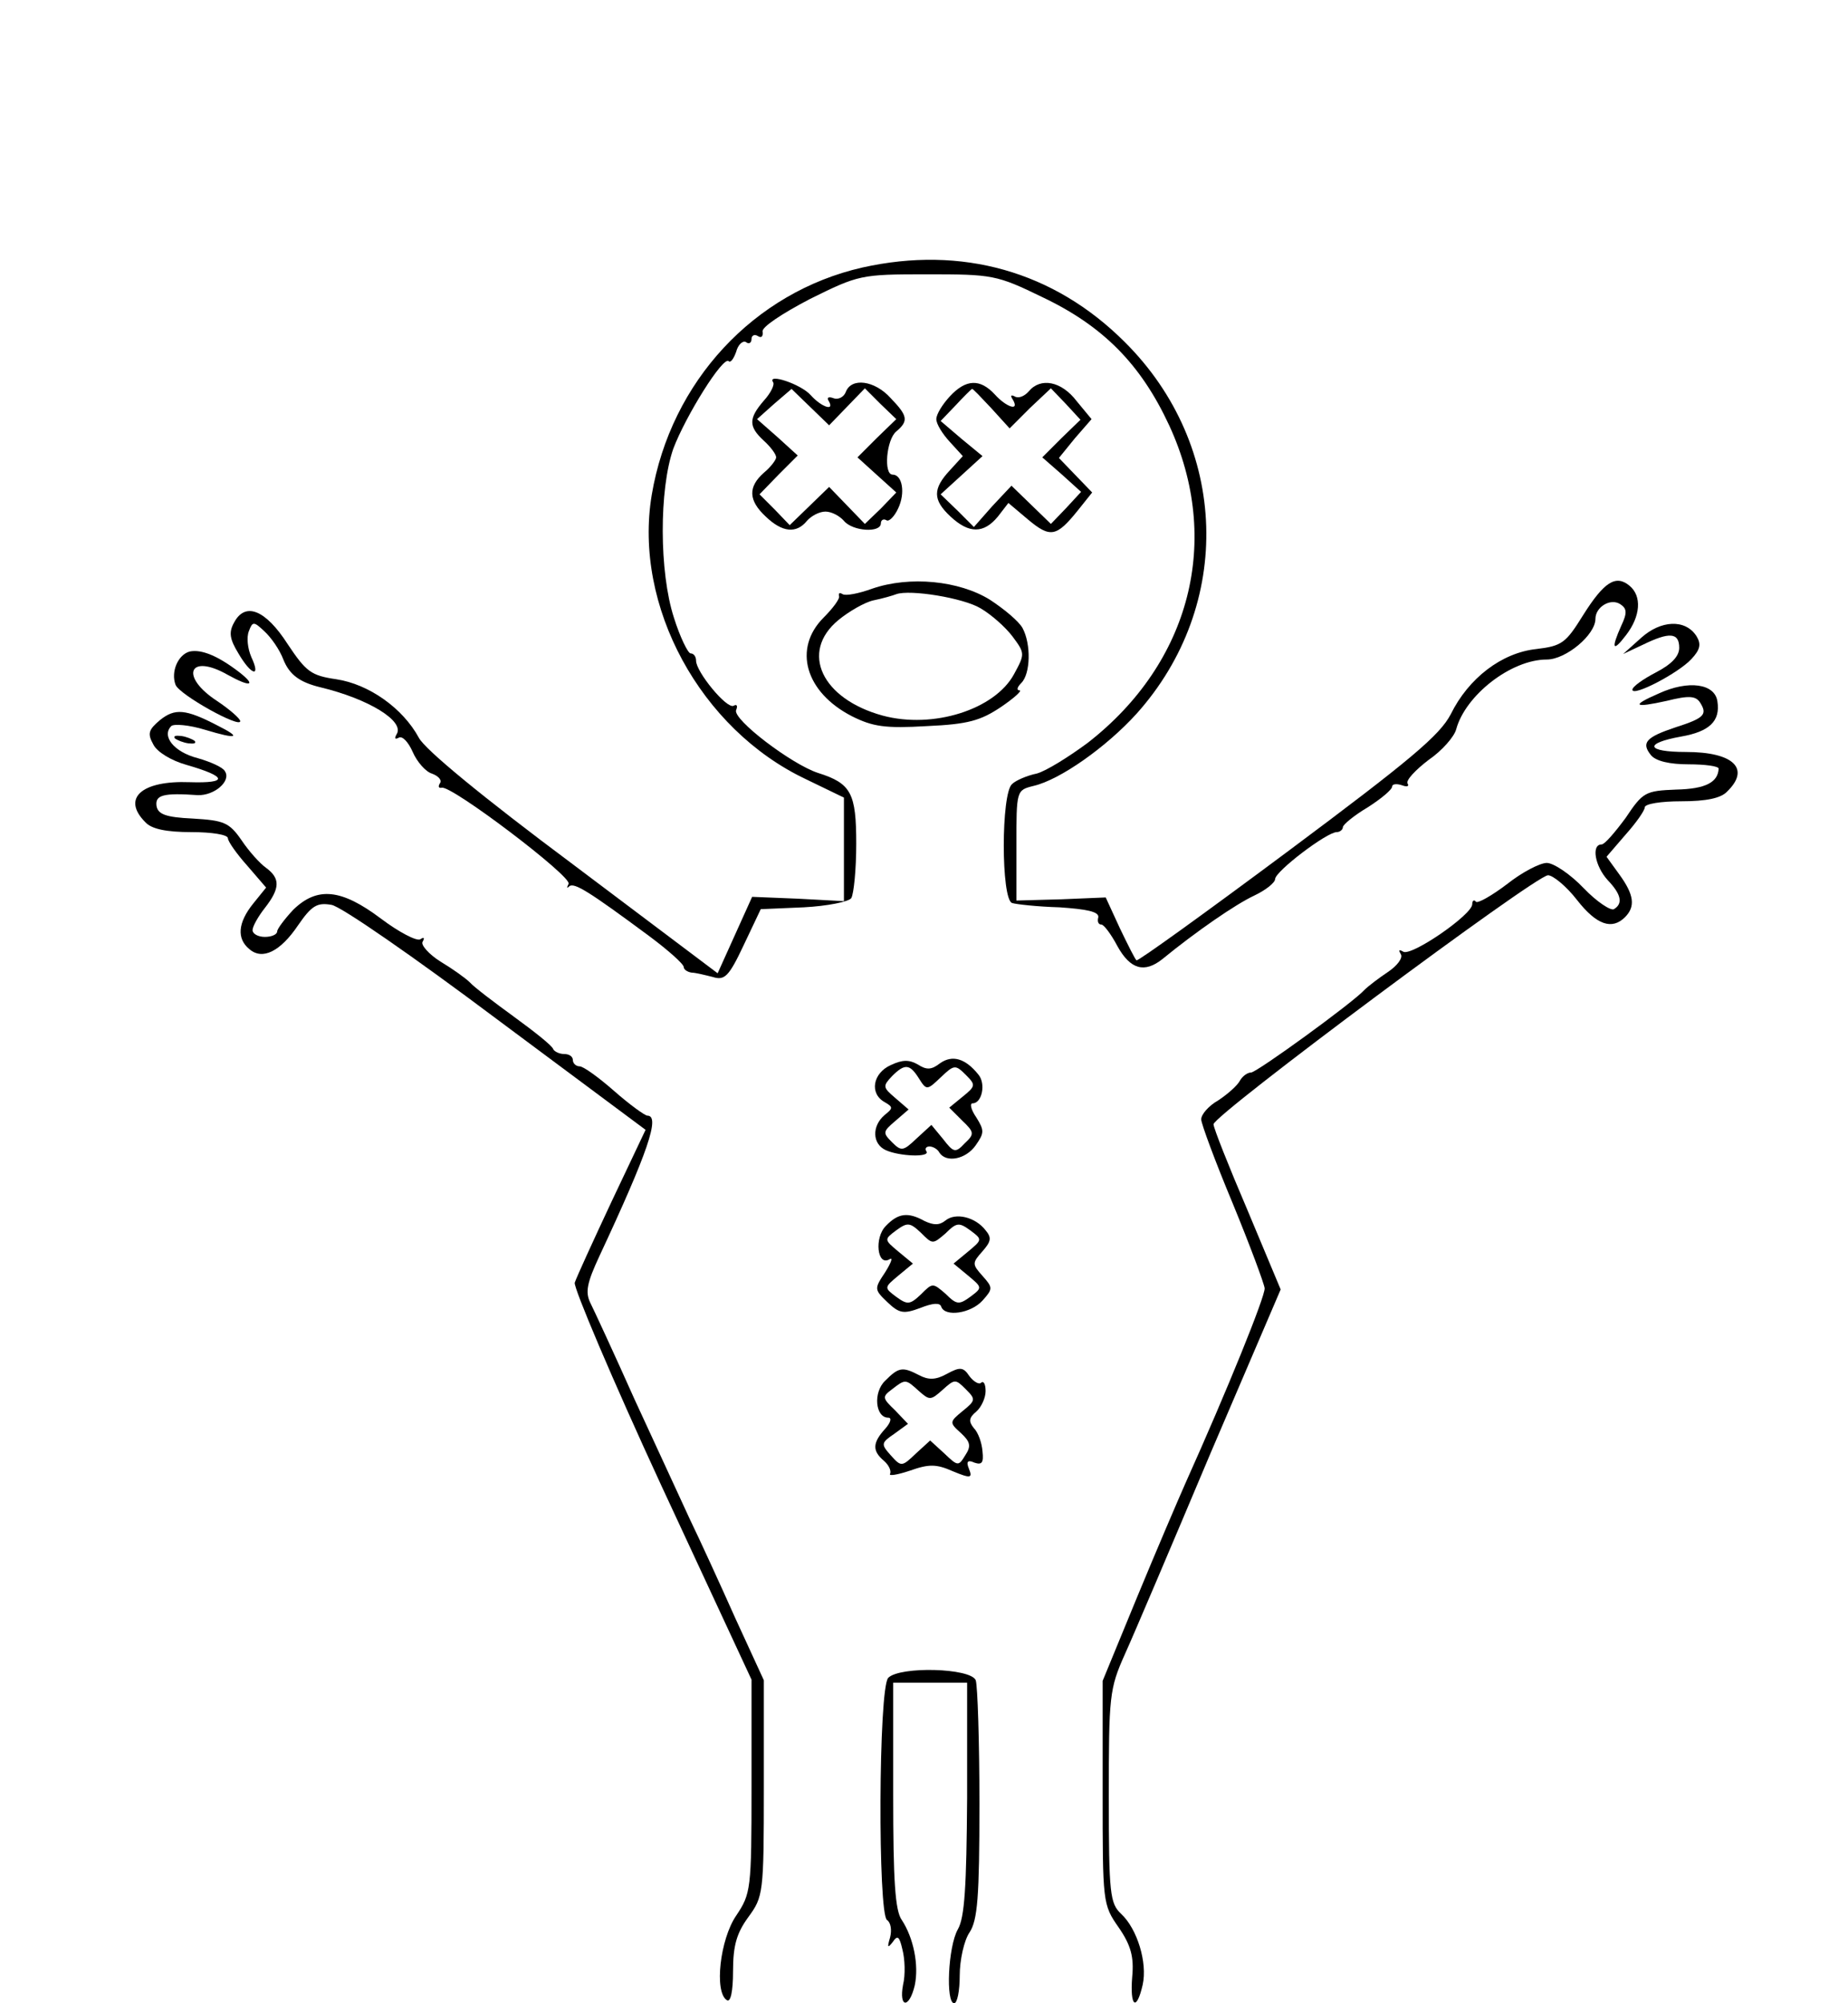 <?xml version="1.0" standalone="no"?>
<!DOCTYPE svg PUBLIC "-//W3C//DTD SVG 20010904//EN"
 "http://www.w3.org/TR/2001/REC-SVG-20010904/DTD/svg10.dtd">
<svg version="1.0" xmlns="http://www.w3.org/2000/svg"
 width="300pt" height="325pt" viewBox="0 0 300 325"
 preserveAspectRatio="xMidYMid meet">
<g transform="translate(0,325) scale(0.1,-0.1)"
fill="#000000" stroke="none">
<path d="M1400 2816 c-176 -40 -311 -185 -342 -369 -30 -180 79 -380 250 -461
l62 -30 0 -84 0 -84 -75 4 -74 3 -28 -62 -28 -62 -234 176 c-149 111 -241 187
-251 206 -26 48 -81 87 -134 95 -41 6 -49 12 -79 57 -36 56 -69 69 -87 35 -9
-16 -7 -27 7 -50 21 -36 37 -40 21 -6 -6 14 -8 32 -4 42 6 16 8 16 25 0 11
-10 25 -30 31 -46 10 -25 27 -37 60 -45 79 -19 137 -55 124 -76 -4 -7 -3 -9 3
-6 6 4 16 -7 23 -23 7 -16 21 -32 31 -35 11 -4 17 -11 13 -16 -3 -5 -2 -8 3
-7 15 5 213 -145 206 -156 -3 -6 -3 -8 1 -4 8 7 33 -9 129 -80 31 -23 57 -46
57 -51 0 -4 6 -8 13 -9 6 0 22 -4 34 -7 19 -6 26 0 50 51 l28 59 70 3 c38 2
73 9 77 15 4 7 8 46 8 88 0 82 -8 98 -62 115 -43 14 -139 87 -133 102 3 7 1
10 -4 7 -11 -6 -61 55 -61 73 0 7 -4 12 -9 12 -4 0 -17 26 -27 58 -24 74 -24
208 -1 274 20 53 81 151 90 142 3 -3 8 4 12 15 3 12 11 19 16 16 5 -4 9 -1 9
5 0 6 5 8 10 5 6 -4 9 -1 8 7 -2 7 31 29 77 53 79 39 82 40 190 40 106 0 113
-1 187 -37 99 -47 160 -109 206 -208 86 -186 35 -385 -132 -515 -31 -23 -68
-46 -83 -50 -15 -3 -34 -11 -40 -17 -18 -15 -18 -187 0 -193 6 -2 41 -6 77 -7
44 -3 64 -7 63 -16 -2 -7 0 -12 5 -12 4 0 16 -16 26 -35 21 -38 44 -44 73 -21
55 45 119 89 149 103 19 9 34 21 34 27 1 13 84 76 100 76 5 0 10 4 10 8 0 4
18 19 40 32 22 14 40 29 40 34 0 4 7 5 16 2 8 -3 12 -2 9 3 -3 5 13 22 34 38
22 15 42 38 45 50 15 55 89 113 147 113 31 0 79 40 79 66 0 19 24 34 40 24 11
-7 12 -14 2 -35 -17 -38 -14 -44 8 -15 23 30 26 63 5 80 -22 18 -41 6 -75 -48
-28 -45 -34 -50 -76 -55 -56 -6 -110 -47 -139 -106 -18 -34 -64 -73 -264 -222
-133 -99 -244 -179 -246 -177 -2 1 -14 25 -27 52 l-23 50 -72 -3 -73 -2 0 89
c0 90 0 90 28 97 43 10 118 63 167 117 158 176 150 435 -19 603 -115 115 -265
157 -426 121z"/>
<path d="M1255 2630 c3 -4 -4 -18 -15 -30 -25 -29 -25 -42 0 -65 11 -10 20
-22 20 -27 0 -4 -9 -16 -20 -25 -26 -23 -25 -45 3 -71 27 -26 50 -28 67 -7 7
8 20 15 30 15 10 0 23 -7 30 -15 14 -17 60 -20 60 -4 0 5 4 8 9 5 4 -3 13 6
19 19 12 25 7 55 -9 55 -15 0 -10 57 6 70 20 17 19 25 -9 54 -26 29 -64 34
-73 10 -3 -8 -12 -13 -20 -10 -8 3 -11 1 -8 -4 11 -18 -11 -11 -29 9 -16 18
-71 36 -61 21z m120 -40 l29 30 25 -25 26 -25 -32 -31 -31 -31 32 -29 31 -28
-25 -26 -26 -25 -29 30 -29 30 -32 -31 -32 -31 -24 25 -25 25 31 32 31 31 -33
30 -33 29 28 25 28 24 31 -30 30 -29 29 30z"/>
<path d="M1542 2607 c-12 -13 -22 -29 -22 -37 0 -8 10 -24 22 -37 l21 -23 -21
-23 c-28 -30 -28 -48 1 -75 30 -28 54 -28 77 0 l17 22 32 -27 c36 -30 46 -28
80 14 l24 30 -27 28 -27 28 26 32 27 31 -24 29 c-25 33 -59 39 -78 16 -7 -8
-17 -12 -23 -8 -6 3 -7 1 -3 -5 12 -20 -10 -13 -29 8 -24 26 -47 25 -73 -3z
m67 -19 l30 -33 33 33 34 32 24 -25 24 -26 -31 -30 -31 -31 32 -28 31 -28 -24
-26 -25 -26 -32 31 -32 31 -31 -33 -30 -34 -27 27 -27 26 34 31 34 31 -34 28
-34 29 24 25 c13 14 25 26 27 27 1 1 15 -14 31 -31z"/>
<path d="M1416 2295 c-22 -8 -43 -12 -48 -9 -5 3 -7 2 -6 -3 2 -4 -10 -20 -25
-35 -50 -50 -30 -121 46 -160 34 -17 54 -20 122 -16 67 3 87 9 120 31 22 15
35 27 30 27 -5 0 -4 5 3 12 15 15 16 63 2 89 -6 11 -30 31 -53 46 -50 31 -130
39 -191 18z m176 -32 c17 -10 40 -30 52 -46 20 -27 20 -28 2 -61 -31 -57 -131
-89 -213 -67 -99 27 -135 103 -72 155 17 14 43 29 57 32 15 3 32 8 37 10 22 8
109 -6 137 -23z"/>
<path d="M2664 2215 l-29 -26 32 15 c43 21 59 20 59 -5 0 -14 -13 -27 -38 -40
-21 -11 -38 -23 -38 -28 0 -12 75 27 96 50 14 15 16 24 8 37 -18 28 -58 26
-90 -3z"/>
<path d="M308 2193 c-19 -5 -31 -33 -23 -54 6 -16 105 -71 105 -59 0 4 -17 19
-38 33 -61 40 -45 78 18 42 36 -20 47 -18 19 4 -35 27 -62 38 -81 34z"/>
<path d="M2693 2125 c-46 -20 -41 -24 13 -12 36 9 47 8 54 -3 12 -19 7 -25
-40 -40 -48 -16 -56 -25 -40 -45 8 -10 31 -15 61 -15 27 0 49 -3 49 -7 -1 -22
-21 -33 -69 -34 -50 -2 -54 -4 -82 -46 -17 -23 -34 -43 -39 -43 -17 0 -11 -35
10 -58 22 -23 25 -38 10 -47 -5 -3 -28 12 -49 34 -22 23 -49 41 -60 41 -11 0
-40 -15 -64 -34 -25 -19 -48 -32 -51 -29 -3 4 -6 2 -6 -4 0 -17 -99 -85 -112
-77 -7 4 -8 3 -4 -4 4 -6 -6 -19 -21 -29 -15 -10 -32 -23 -38 -29 -19 -21
-175 -134 -184 -134 -6 0 -14 -6 -18 -13 -4 -8 -20 -22 -35 -32 -16 -9 -28
-23 -28 -31 0 -7 23 -69 51 -136 28 -68 51 -130 52 -138 1 -13 -61 -166 -128
-315 -12 -27 -48 -111 -79 -186 l-56 -136 0 -181 c0 -178 0 -182 26 -219 20
-29 25 -48 22 -80 -4 -49 7 -57 17 -13 8 36 -9 91 -35 115 -18 17 -20 32 -20
190 0 164 1 175 26 231 15 33 77 179 139 326 l114 266 -54 129 c-30 70 -55
133 -55 139 0 15 523 404 543 404 8 0 30 -18 47 -40 32 -41 57 -49 78 -28 17
17 15 36 -9 69 l-21 29 31 36 c17 19 31 39 31 44 0 6 27 10 59 10 41 0 65 5
75 16 38 37 10 64 -67 64 -65 0 -69 14 -8 25 46 8 64 25 59 57 -4 29 -47 35
-95 13z"/>
<path d="M260 2082 c-19 -16 -21 -22 -11 -40 6 -12 29 -26 54 -33 66 -19 68
-30 5 -28 -78 3 -111 -26 -72 -65 10 -11 34 -16 75 -16 32 0 59 -4 59 -10 0
-5 14 -25 31 -44 l31 -36 -21 -26 c-25 -31 -27 -57 -6 -74 21 -18 50 -4 79 39
22 32 31 37 54 33 15 -2 136 -86 268 -185 l242 -180 -55 -116 c-30 -64 -57
-123 -60 -132 -2 -8 61 -157 141 -330 l146 -314 0 -173 c0 -168 -1 -174 -25
-210 -26 -38 -36 -124 -15 -137 6 -4 10 14 10 47 0 42 6 62 25 88 24 33 25 38
25 209 l0 175 -46 100 c-25 56 -58 128 -74 161 -15 33 -56 121 -90 195 -33 74
-66 145 -72 157 -8 17 -5 32 15 75 79 169 99 228 78 228 -4 0 -29 18 -54 40
-25 22 -50 40 -56 40 -6 0 -11 5 -11 10 0 6 -6 10 -14 10 -8 0 -16 4 -18 8 -1
5 -30 28 -63 52 -33 24 -66 49 -72 56 -7 7 -28 22 -48 34 -19 12 -32 27 -29
32 4 7 2 8 -4 4 -6 -3 -35 12 -64 34 -64 48 -103 52 -142 14 -14 -15 -26 -31
-26 -35 0 -5 -9 -9 -20 -9 -11 0 -20 5 -20 11 0 6 9 22 20 36 25 32 25 48 2
65 -10 7 -28 27 -40 45 -20 29 -29 32 -79 35 -44 2 -57 7 -59 21 -2 17 11 21
67 17 27 -1 55 23 44 39 -3 6 -23 15 -44 21 -39 10 -59 36 -43 52 4 4 29 2 55
-6 53 -16 60 -13 20 7 -52 27 -69 28 -93 9z"/>
<path d="M284 2052 c4 -3 14 -7 22 -8 9 -1 13 0 10 4 -4 3 -14 7 -22 8 -9 1
-13 0 -10 -4z"/>
<path d="M1526 1525 c-14 -11 -22 -11 -36 -2 -14 8 -25 8 -44 -1 -29 -13 -35
-46 -10 -60 14 -8 14 -10 0 -21 -21 -18 -20 -47 2 -57 22 -10 72 -12 66 -2 -3
4 -1 8 5 8 5 0 13 -4 16 -10 11 -17 43 -11 59 12 14 20 14 24 1 45 -9 13 -11
23 -6 23 15 0 22 32 9 47 -21 26 -42 32 -62 18z m-34 -25 c12 -19 13 -19 35 2
22 21 24 21 41 4 16 -16 16 -18 -5 -35 l-22 -18 21 -21 c20 -19 20 -22 4 -37
-15 -16 -18 -15 -35 7 l-19 23 -24 -22 c-22 -21 -25 -21 -40 -6 -15 15 -15 17
5 34 l22 19 -22 19 c-20 17 -20 19 -5 35 21 21 29 20 44 -4z"/>
<path d="M1438 1261 c-19 -19 -14 -66 6 -54 6 4 3 -5 -7 -21 -18 -27 -18 -28
4 -49 19 -18 26 -19 53 -9 20 8 32 9 34 2 6 -17 48 -11 67 10 17 19 17 21 0
40 -17 19 -17 21 0 40 14 16 15 22 5 34 -17 22 -49 29 -65 16 -10 -8 -19 -8
-34 -1 -27 15 -43 13 -63 -8z m97 -12 c18 18 22 18 40 5 20 -15 20 -15 -4 -35
l-23 -19 23 -19 c24 -20 24 -20 4 -35 -18 -13 -22 -13 -40 5 -21 18 -21 18
-40 -1 -18 -17 -22 -17 -40 -4 -20 15 -20 15 4 35 l23 19 -23 19 c-24 20 -24
20 -4 35 18 13 22 13 40 -4 19 -19 19 -19 40 -1z"/>
<path d="M1437 1010 c-20 -19 -16 -60 5 -60 6 0 4 -8 -5 -18 -21 -23 -21 -36
-2 -52 8 -7 12 -16 10 -21 -3 -4 11 -2 32 5 31 11 43 11 70 -1 29 -12 32 -11
26 4 -5 12 -2 15 9 10 12 -4 15 0 13 18 -1 14 -7 31 -14 38 -9 11 -8 17 4 27
8 7 15 22 15 33 0 11 -3 17 -7 14 -3 -4 -12 1 -19 10 -10 15 -15 16 -37 4 -18
-10 -30 -10 -45 -2 -27 14 -33 13 -55 -9z m55 -17 c17 -15 19 -15 38 2 20 18
21 18 38 1 16 -16 16 -18 -5 -35 -22 -18 -22 -19 -3 -36 15 -14 17 -21 7 -36
-11 -18 -12 -18 -34 3 l-23 21 -23 -21 c-23 -22 -24 -22 -41 -3 -16 18 -16 20
6 35 l22 16 -21 22 c-21 20 -21 22 -5 34 22 17 22 17 44 -3z"/>
<path d="M1442 528 c-16 -16 -17 -384 -2 -393 6 -4 8 -16 5 -28 -5 -17 -4 -18
4 -8 8 12 11 10 16 -12 4 -15 5 -41 1 -57 -7 -38 10 -39 19 -1 7 33 -2 77 -21
106 -11 15 -14 65 -14 202 l0 183 60 0 60 0 0 -187 c-1 -144 -4 -194 -15 -213
-16 -28 -20 -120 -6 -120 5 0 9 20 9 45 0 25 7 57 16 70 13 20 16 57 16 209 0
101 -3 191 -6 200 -8 20 -123 23 -142 4z"/>
</g>
</svg>
